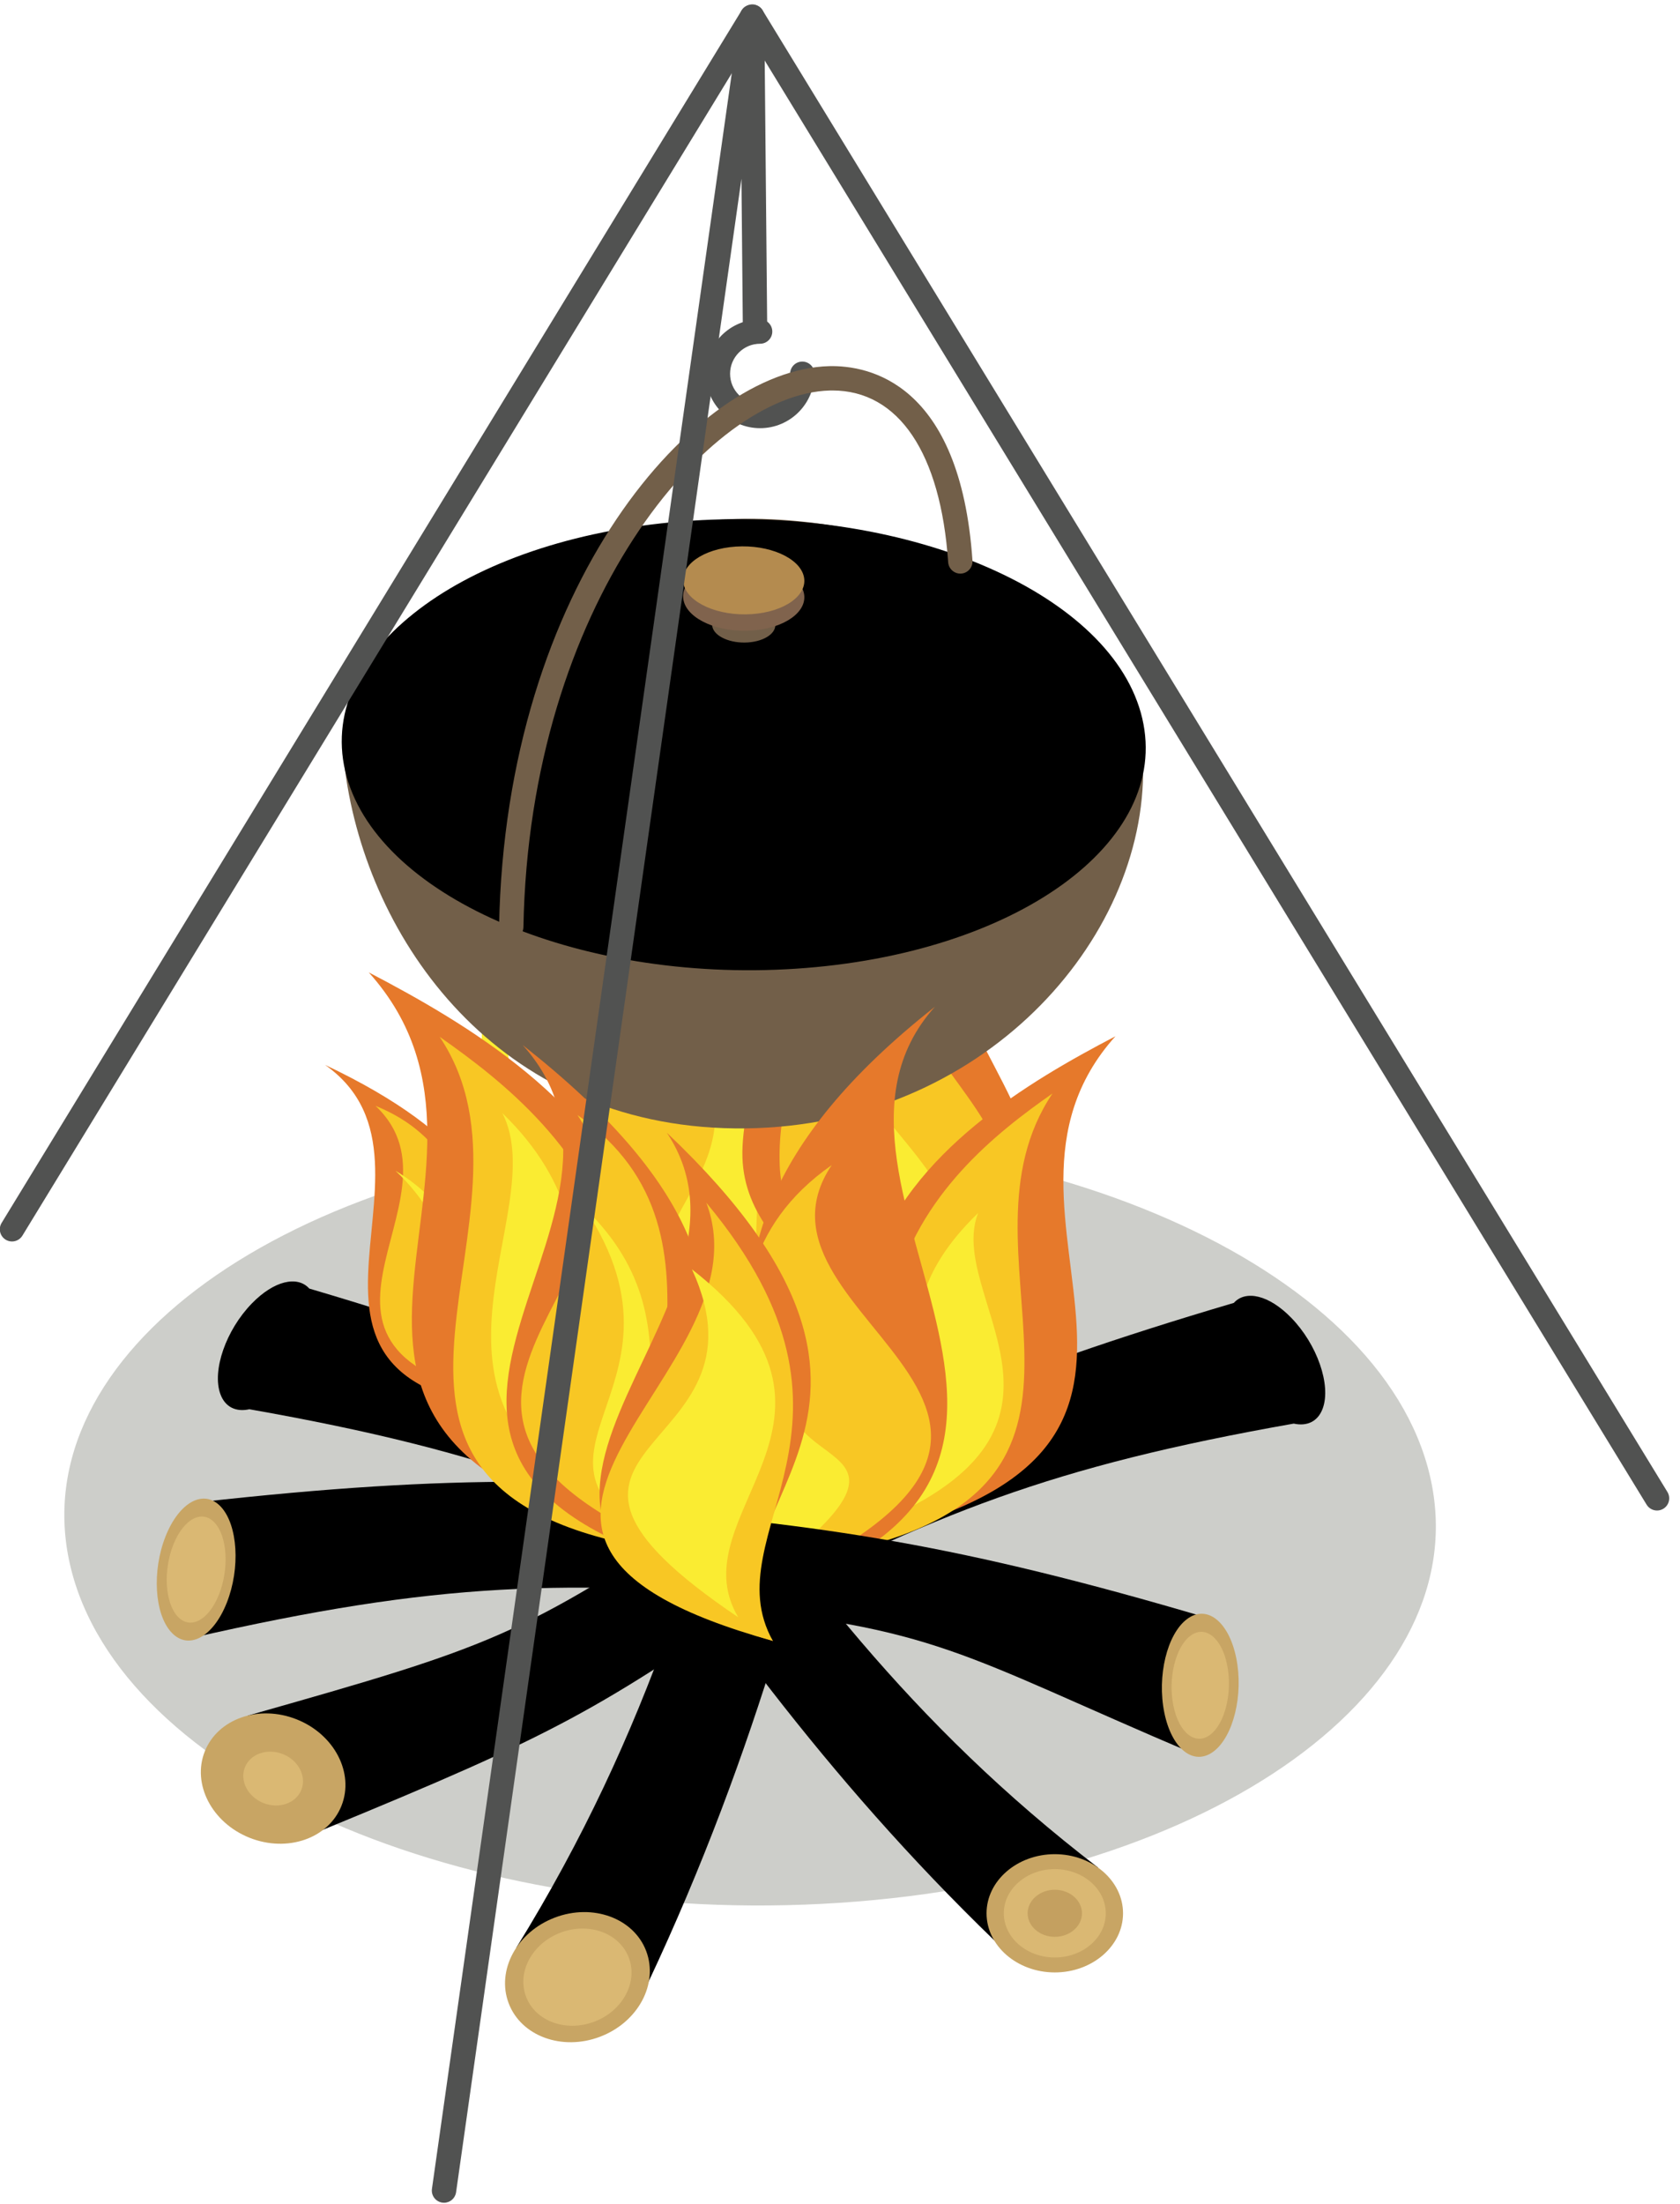 <svg width="135px" height="177px" viewBox="0 0 135 177" version="1.1" xmlns="http://www.w3.org/2000/svg" xmlns:xlink="http://www.w3.org/1999/xlink"><title>Group 11</title><desc>Created with Sketch.</desc><g id="Page-1" stroke="none" stroke-width="1" fill="none" fill-rule="evenodd"><g id="41011" transform="translate(-55, -214)"><g id="Group-11" transform="translate(54.986, 214.351)"><path d="M53.135,91.098 C22.963,93.082 1.704,108.433 5.656,125.377 C9.609,142.325 37.279,154.458 67.451,152.474 C97.615,150.491 118.874,135.139 114.922,118.192 C110.97,101.248 83.299,89.115 53.135,91.098" id="Fill-278" fill="#CDCECA"></path><path d="M103.975,113.984 C84.475,117.425 75.132,121.181 58.885,129.664 C57.417,127.391 55.952,125.121 54.484,122.85 C69.741,114.56 79.956,109.963 99.161,104.29 C100.112,103.23 101.997,103.658 103.766,105.477 C105.859,107.62 106.99,110.885 106.306,112.764 C105.92,113.823 105.041,114.219 103.975,113.984" id="Fill-279" fill="#000000"></path><path d="M79.975,155.552 C83.174,154.06 85.057,151.138 88.257,149.646 C73.13,138.041 63.919,125.569 54.05,111.336 C51.866,112.57 49.681,113.803 47.496,115.035 C56.605,128.648 66.189,142.232 79.975,155.552" id="Fill-280" fill="#000000"></path><path d="M84.775,158.063 C87.795,158.063 90.258,155.929 90.258,153.314 C90.258,150.698 87.795,148.565 84.775,148.565 C81.754,148.565 79.29,150.698 79.29,153.314 C79.29,155.929 81.754,158.063 84.775,158.063" id="Fill-281" fill="#C8A564"></path><path d="M84.775,156.863 C87.031,156.863 88.872,155.268 88.872,153.314 C88.872,151.359 87.031,149.765 84.775,149.765 C82.518,149.765 80.677,151.359 80.677,153.314 C80.677,155.268 82.518,156.863 84.775,156.863" id="Fill-282" fill="#DAB873"></path><path d="M84.775,155.204 C85.977,155.204 86.958,154.355 86.958,153.314 C86.958,152.273 85.977,151.423 84.775,151.423 C83.572,151.423 82.591,152.273 82.591,153.314 C82.591,154.355 83.572,155.204 84.775,155.204" id="Fill-283" fill="#C4A060"></path><path d="M52.106,158.863 C48.312,158.582 45.297,156.358 41.503,156.077 C52.307,138.6 56.819,122.509 61.32,104.393 C63.993,104.8 66.666,105.208 69.34,105.616 C65.367,122.815 60.904,140.167 52.106,158.863" id="Fill-284" fill="#000000"></path><path d="M44.599,153.657 C47.65,152.498 50.938,153.703 51.94,156.345 C52.943,158.988 51.282,162.07 48.231,163.228 C45.179,164.386 41.891,163.182 40.889,160.539 C39.886,157.897 41.547,154.815 44.599,153.657" id="Fill-285" fill="#C8A564"></path><path d="M45.057,154.867 C47.337,154.001 49.794,154.901 50.543,156.875 C51.293,158.85 50.052,161.153 47.771,162.018 C45.491,162.883 43.035,161.984 42.286,160.009 C41.536,158.035 42.777,155.732 45.057,154.867" id="Fill-286" fill="#DAB873"></path><path d="M20.053,112.832 C39.552,116.274 48.896,120.03 65.142,128.513 C66.611,126.241 68.076,123.97 69.545,121.699 C54.287,113.409 44.073,108.812 24.867,103.139 C23.916,102.078 22.031,102.506 20.261,104.325 C18.168,106.469 17.037,109.734 17.723,111.613 C18.108,112.671 18.987,113.068 20.053,112.832" id="Fill-287" fill="#000000"></path><path d="M16.116,120.284 C15.154,123.964 16.285,127.536 15.323,131.218 C35.355,126.644 45.456,126.477 64.055,128.075 C64.534,125.413 65.012,122.752 65.491,120.09 C47.931,118.289 36.651,118.003 16.116,120.284" id="Fill-288" fill="#000000"></path><path d="M18.237,128.374 C19.337,125.591 19.128,122.142 17.77,120.67 C16.411,119.199 14.417,120.262 13.316,123.044 C12.216,125.827 12.425,129.277 13.784,130.748 C15.142,132.22 17.136,131.157 18.237,128.374" id="Fill-289" fill="#C8A564"></path><path d="M17.615,127.7 C18.437,125.621 18.281,123.043 17.265,121.945 C16.251,120.845 14.761,121.639 13.938,123.718 C13.116,125.797 13.273,128.375 14.287,129.475 C15.303,130.574 16.792,129.78 17.615,127.7" id="Fill-290" fill="#DAB873"></path><path d="M44.323,66.948 C65.552,81.519 11.881,100.719 71.251,109.862 C52.314,98.661 90.391,89.346 44.323,66.948" id="Fill-291" fill="#E6792B"></path><path d="M51.456,72.571 C65.299,85.293 18.645,96.141 65.702,107.962 C54.636,99.198 74.279,82.421 51.456,72.571" id="Fill-292" fill="#F8C724"></path><path d="M52.348,80.013 C68.859,95.31 37.751,100.251 65.701,107.962 C54.032,100.088 69.206,90.062 52.348,80.013" id="Fill-293" fill="#FAEC32"></path><path d="M35.573,73.078 C45.766,88.376 26.559,93.318 43.817,101.028 C36.613,93.155 45.981,83.128 35.573,73.078" id="Fill-294" fill="#FAEC32"></path><path d="M77.769,64.406 C66.435,84.957 104.61,93.784 64.803,115.282 C73.039,102.635 59.143,101.885 59.684,91.682 C60.251,80.991 70.375,71.057 77.769,64.406" id="Fill-295" fill="#E6792B"></path><path d="M73.035,71.283 C66.773,87.986 97.071,90.37 68.434,111.867 C73.141,101.673 62.994,101.882 62.669,93.245 C62.328,84.196 68.493,76.437 73.035,71.283" id="Fill-296" fill="#F8C724"></path><path d="M68.909,83.673 C67.926,91.565 87.377,96.569 68.435,111.867 C74.712,100.709 59.374,98.435 68.909,83.673" id="Fill-297" fill="#FAEC32"></path><path d="M26.133,85.173 C37.852,93.423 17.363,112.513 44.983,113.052 C34.823,106.975 50.061,96.5 26.133,85.173" id="Fill-298" fill="#E6792B"></path><path d="M30.189,88.464 C38.357,96.139 19.593,108.569 42.231,112.256 C35.932,107.124 41.841,93.188 30.189,88.464" id="Fill-299" fill="#F8C724"></path><path d="M31.796,93.678 C41.557,102.92 28.672,109.575 42.231,112.256 C35.811,107.82 40.854,99.145 31.796,93.678" id="Fill-300" fill="#FAEC32"></path><path d="M29.644,77.744 C44.409,94.159 16.13,115.683 54.056,123.453 C43.955,113.777 54.926,108.367 51.687,98.505 C48.293,88.175 37.419,81.803 29.644,77.744" id="Fill-301" fill="#E6792B"></path><path d="M35.342,82.92 C44.97,97.253 23.612,118.573 51.391,123.846 C44.804,115.397 51.827,109.658 49.716,101.048 C47.503,92.029 40.412,86.464 35.342,82.92" id="Fill-302" fill="#F8C724"></path><path d="M40.385,89.051 C44.55,97.186 30.756,112.628 50.196,121.313 C42.08,112.444 52.11,100.372 40.385,89.051" id="Fill-303" fill="#FAEC32"></path><path d="M89.646,82.877 C76.539,97.449 101.643,116.555 67.975,123.453 C76.942,114.864 67.203,110.06 70.078,101.307 C73.091,92.137 82.744,86.481 89.646,82.877" id="Fill-304" fill="#E6792B"></path><path d="M84.588,87.472 C76.041,100.195 91.959,117.711 70.005,123.734 C75.852,116.234 69.954,111.206 71.828,103.564 C73.793,95.557 80.087,90.618 84.588,87.472" id="Fill-305" fill="#F8C724"></path><path d="M78.618,97.065 C75.992,103.665 88.659,113.844 71.402,121.553 C78.606,113.68 68.21,107.115 78.618,97.065" id="Fill-306" fill="#FAEC32"></path><path d="M56.485,41.515 C42.598,43.104 25.928,47.986 27.748,61.563 C29.567,75.142 39.985,90.06 59.07,90.275 C78.154,90.49 91.716,75.921 91.871,61.796 C92.028,47.671 70.373,39.925 56.485,41.515" id="Fill-307" fill="#725F49"></path><path d="M55.584,41.469 C37.898,42.633 25.435,51.631 27.752,61.564 C30.069,71.498 46.289,78.612 63.976,77.449 C81.659,76.285 94.121,67.286 91.804,57.352 C89.487,47.42 73.266,40.307 55.584,41.469" id="Fill-308" fill="#000000"></path><path d="M56.34,44.71 C41.839,45.663 31.621,53.041 33.521,61.185 C35.421,69.329 48.719,75.161 63.22,74.208 C77.717,73.254 87.935,65.876 86.035,57.732 C84.136,49.588 70.837,43.757 56.34,44.71" id="Fill-309" fill="#000000"></path><path d="M59.145,48.259 C56.479,48.434 54.599,49.791 54.949,51.288 C55.298,52.787 57.744,53.86 60.411,53.684 C63.077,53.509 64.957,52.153 64.607,50.654 C64.258,49.157 61.812,48.083 59.145,48.259" id="Fill-310" fill="#000000"></path><path d="M59.448,48.416 C58.057,48.508 57.077,49.216 57.259,49.996 C57.441,50.779 58.717,51.338 60.108,51.246 C61.499,51.155 62.479,50.447 62.297,49.665 C62.115,48.884 60.839,48.325 59.448,48.416" id="Fill-311" fill="#725F49"></path><path d="M59.145,44.867 C56.479,45.042 54.599,46.399 54.949,47.897 C55.298,49.395 57.744,50.467 60.411,50.291 C63.077,50.117 64.957,48.76 64.607,47.262 C64.258,45.764 61.812,44.692 59.145,44.867" id="Fill-312" fill="#80634D"></path><path d="M59.145,43.548 C56.479,43.723 54.599,45.08 54.949,46.577 C55.298,48.075 57.744,49.149 60.411,48.973 C63.077,48.797 64.957,47.441 64.607,45.943 C64.258,44.446 61.812,43.372 59.145,43.548" id="Fill-313" fill="#B48B4F"></path><path d="M42.015,83.579 C55.122,98.151 21.984,117.351 58.641,126.492 C46.949,115.292 70.458,105.978 42.015,83.579" id="Fill-314" fill="#E6792B"></path><path d="M46.419,89.202 C54.966,101.925 26.161,112.773 55.215,124.593 C48.382,115.829 60.511,99.053 46.419,89.202" id="Fill-315" fill="#F8C724"></path><path d="M46.97,96.645 C57.164,111.942 37.957,116.883 55.214,124.593 C48.01,116.72 57.378,106.694 46.97,96.645" id="Fill-316" fill="#FAEC32"></path><path d="M25.88,146.644 C23.269,143.877 22.545,140.2 19.934,137.433 C39.702,131.827 41.787,131.124 57.335,120.793 C59.033,122.898 60.73,125.002 62.429,127.107 C47.889,137.118 44.988,138.785 25.88,146.644" id="Fill-317" fill="#000000"></path><path d="M23.852,137.737 C26.886,138.941 28.499,142.048 27.456,144.675 C26.413,147.302 23.107,148.455 20.074,147.25 C17.04,146.045 15.427,142.939 16.47,140.312 C17.513,137.685 20.819,136.532 23.852,137.737" id="Fill-318" fill="#C8A564"></path><path d="M22.743,140.528 C23.996,141.026 24.663,142.309 24.232,143.394 C23.801,144.479 22.435,144.955 21.183,144.458 C19.929,143.96 19.263,142.677 19.694,141.592 C20.124,140.507 21.49,140.031 22.743,140.528" id="Fill-319" fill="#DAB873"></path><path d="M75.137,80.509 C62.03,95.08 94.707,119.475 58.05,128.617 C69.742,117.417 46.693,102.908 75.137,80.509" id="Fill-320" fill="#E6792B"></path><path d="M66.847,93.224 C58.3,105.947 94.877,113.491 58.051,128.615 C64.883,119.851 52.756,103.075 66.847,93.224" id="Fill-321" fill="#F8C724"></path><path d="M64.872,107.629 C57.898,119.895 80.463,112.812 58.052,128.615 C67.498,119.619 54.464,117.679 64.872,107.629" id="Fill-322" fill="#FAEC32"></path><path d="M97.086,129.6 C97.384,133.393 95.642,136.711 95.941,140.503 C77.027,132.474 75.51,130.36 56.92,128.657 C56.918,125.953 48.519,123.42 48.516,120.716 C66.12,122.035 77.273,123.74 97.086,129.6" id="Fill-323" fill="#000000"></path><path d="M93.574,137.191 C92.98,134.258 93.793,130.899 95.39,129.69 C96.986,128.481 98.762,129.878 99.355,132.812 C99.949,135.744 99.135,139.104 97.538,140.313 C95.943,141.522 94.167,140.124 93.574,137.191" id="Fill-324" fill="#C8A564"></path><path d="M94.304,136.638 C93.861,134.446 94.469,131.937 95.661,131.033 C96.854,130.129 98.181,131.174 98.624,133.366 C99.068,135.557 98.46,138.067 97.267,138.97 C96.075,139.873 94.747,138.829 94.304,136.638" id="Fill-325" fill="#DAB873"></path><path d="M53.599,90.623 C63.317,105.195 30.917,122.296 62.119,131.439 C54.792,120.833 78.157,113.891 53.599,90.623" id="Fill-326" fill="#E6792B"></path><path d="M56.772,96.246 C62.075,110.23 31.462,122.919 62.119,131.438 C57.202,122.674 71.714,114.168 56.772,96.246" id="Fill-327" fill="#F8C724"></path><path d="M55.614,101.59 C62.667,116.888 38.085,115.223 59.336,129.539 C54.364,121.193 70.989,113.614 55.614,101.59" id="Fill-328" fill="#FAEC32"></path><path d="M61.094,34.038 C58.684,34.038 56.723,32.077 56.723,29.668 C56.723,27.258 58.684,25.297 61.094,25.297 C61.635,25.297 62.073,25.736 62.073,26.277 C62.073,26.818 61.635,27.256 61.094,27.256 C59.764,27.256 58.681,28.338 58.681,29.668 C58.681,30.998 59.764,32.079 61.094,32.079 C62.424,32.079 63.506,30.998 63.506,29.668 C63.506,29.127 63.945,28.689 64.485,28.689 C65.026,28.689 65.464,29.127 65.464,29.668 C65.464,32.077 63.504,34.038 61.094,34.038 Z M133.169,120.965 C132.839,120.965 132.517,120.798 132.332,120.496 L60.453,2.857 L1.815,98.887 C1.533,99.349 0.931,99.493 0.469,99.213 C0.008,98.931 -0.138,98.328 0.144,97.867 L59.618,0.469 C59.973,-0.114 60.933,-0.115 61.288,0.468 L134.003,119.475 C134.285,119.937 134.139,120.539 133.678,120.821 C133.519,120.918 133.343,120.965 133.169,120.965 L133.169,120.965 Z" id="Fill-329" fill="#515251"></path><path d="M41.097,75.069 L41.079,75.068 C40.538,75.058 40.108,74.612 40.118,74.072 C40.625,46.58 55.91,29.325 66.644,29.056 C69.783,28.98 77.176,30.342 78.159,44.672 C78.196,45.212 77.789,45.679 77.249,45.716 C76.719,45.754 76.243,45.346 76.206,44.807 C75.603,36.023 72.219,31.011 66.908,31.011 L66.693,31.014 C56.975,31.257 42.554,48.165 42.075,74.107 C42.066,74.642 41.629,75.069 41.097,75.069" id="Fill-330" fill="#725F49"></path><path d="M35.695,176.561 L35.556,176.551 C35.021,176.475 34.648,175.98 34.724,175.444 L59.483,0.841 C59.555,0.334 60.014,-0.017 60.517,0 C61.028,0.035 61.427,0.457 61.431,0.97 L61.667,26.268 C61.672,26.808 61.238,27.251 60.697,27.256 L60.688,27.256 C60.151,27.256 59.714,26.824 59.709,26.285 L59.595,14.005 L36.663,175.719 C36.594,176.207 36.175,176.561 35.695,176.561" id="Fill-331" fill="#515251"></path></g></g></g></svg>